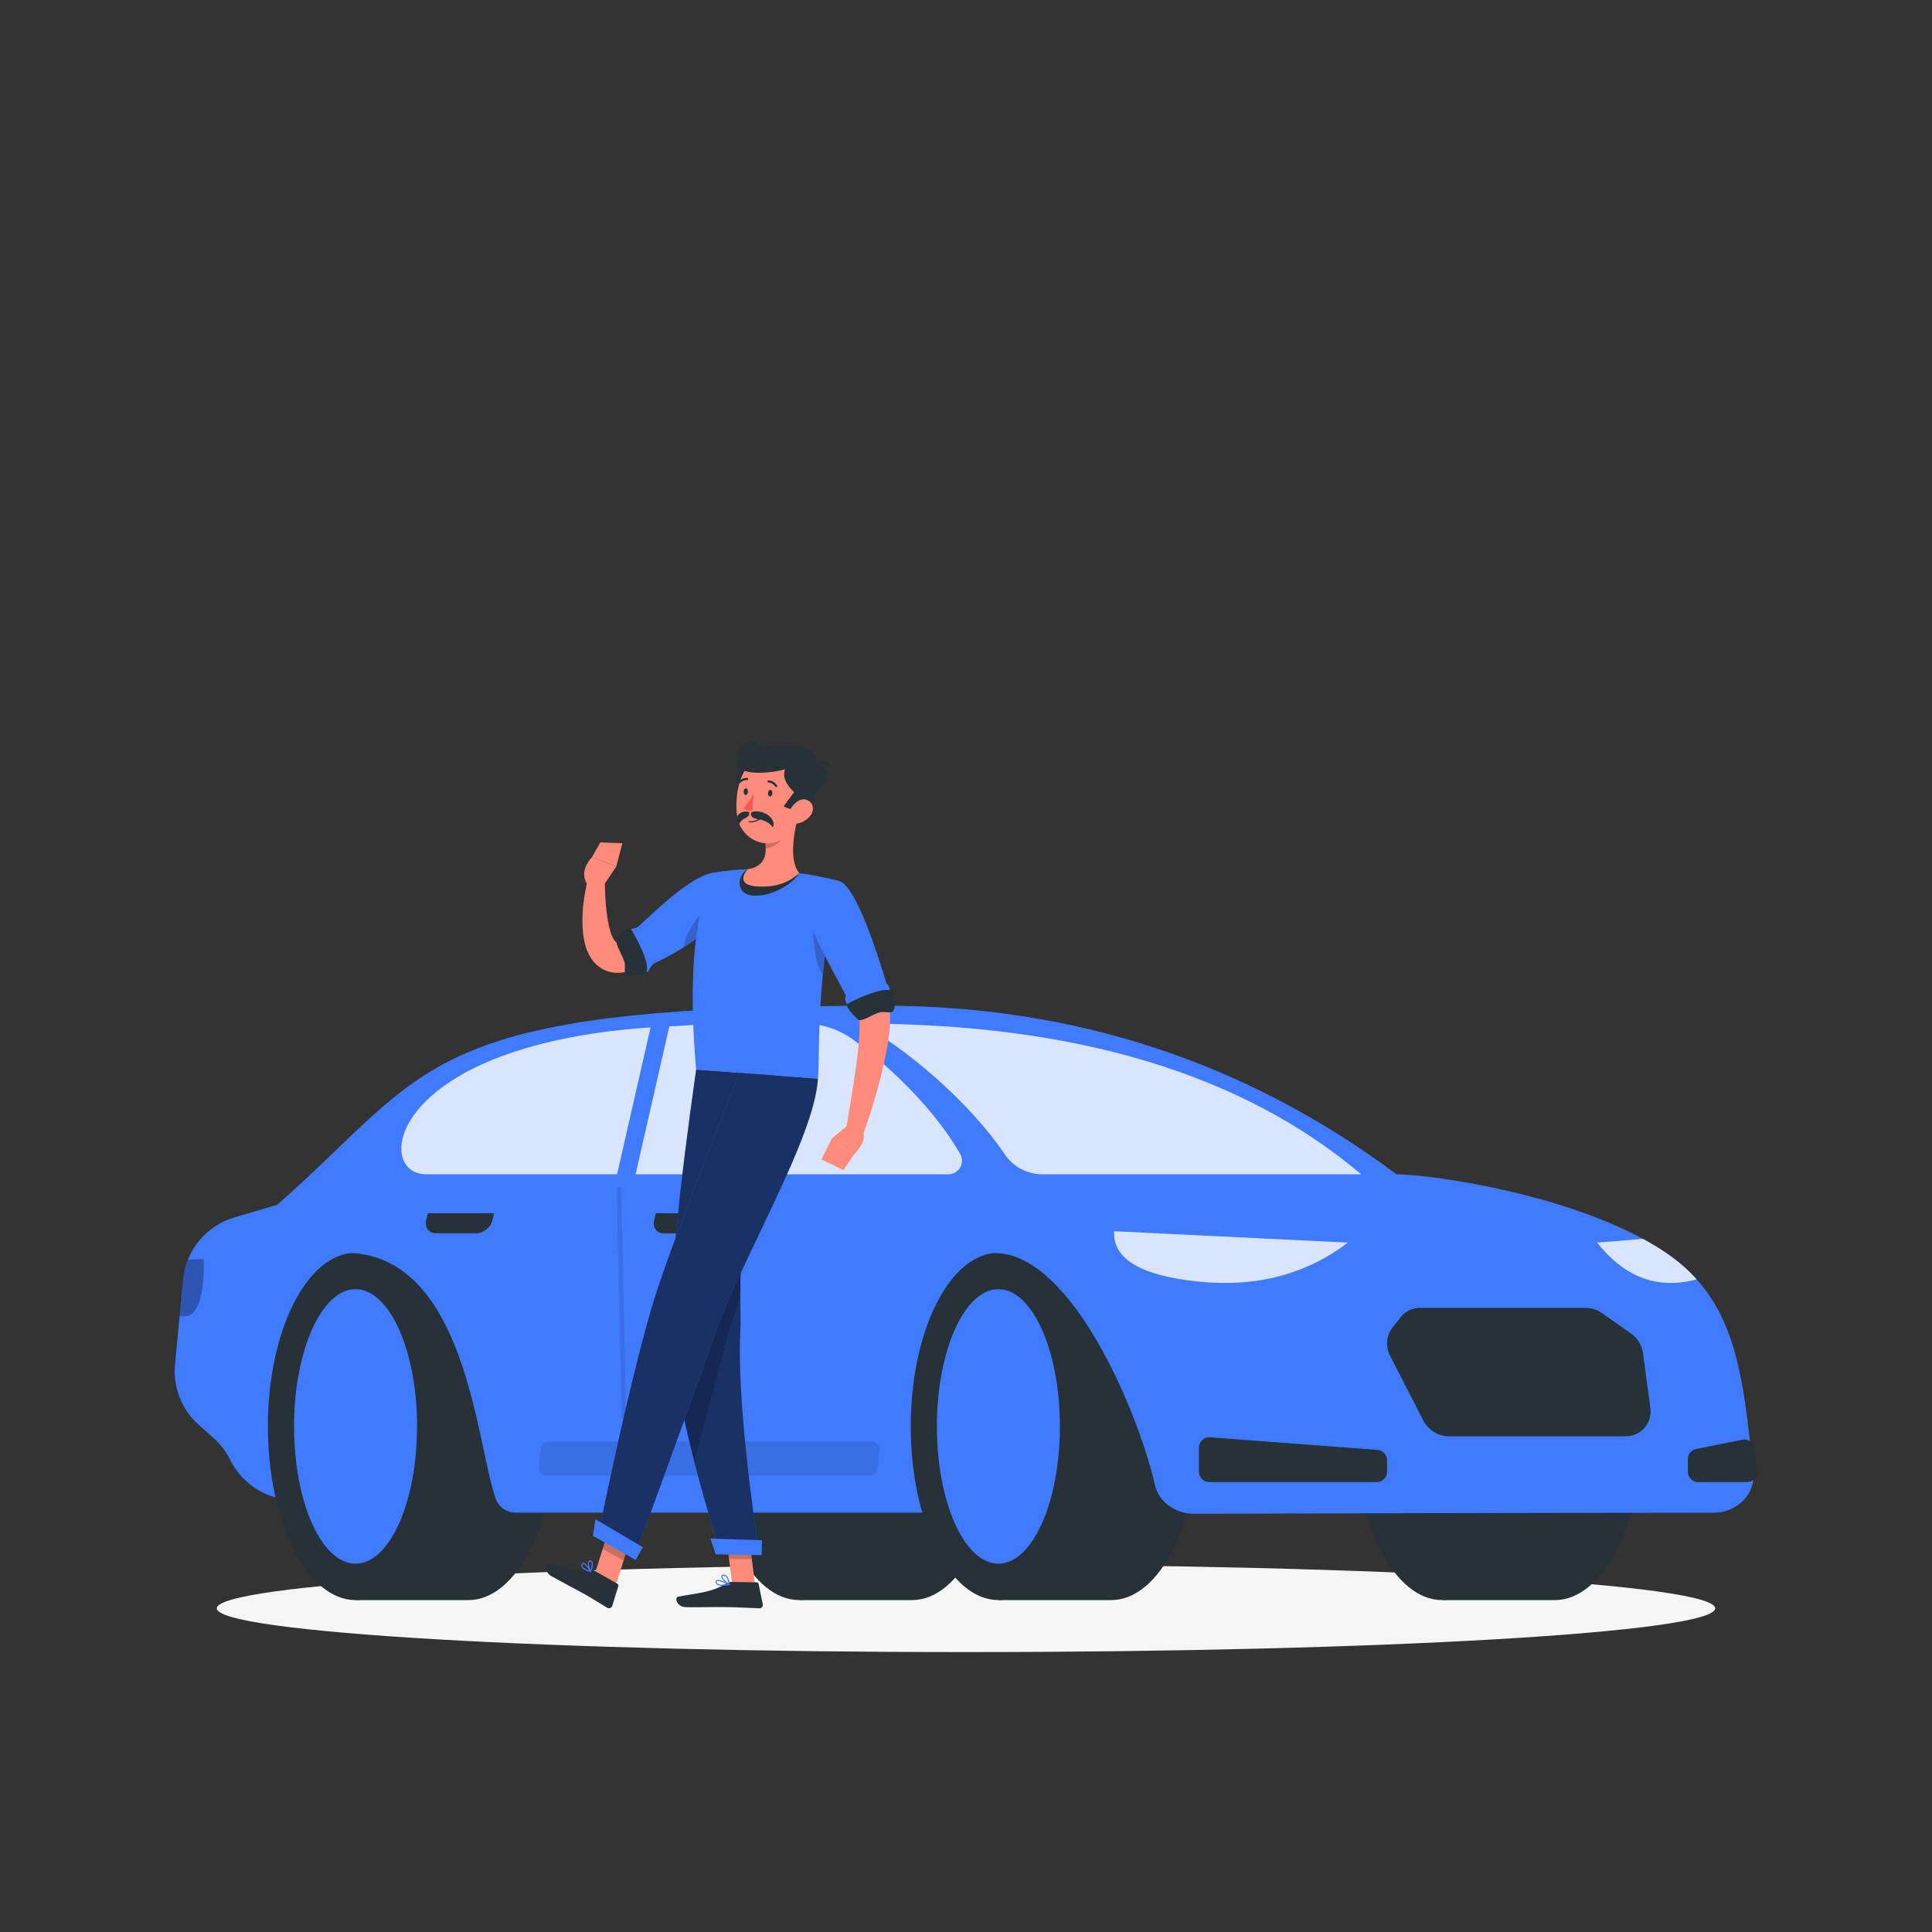 <svg version="1.2" baseProfile="tiny-ps" xmlns="http://www.w3.org/2000/svg" viewBox="0 0 1500 1500" width="1500" height="1500">
	<rect x="0" y="0" width="1500" height="1500" fill="#333333" stroke="none"/>
	<title>3129571-ai</title>
	<style>
		tspan { white-space:pre }
		.shp0 { fill: #f5f5f5 } 
		.shp1 { fill: #263238 } 
		.shp2 { fill: #407bff } 
		.shp3 { opacity: 0.8;fill: #ffffff } 
		.shp4 { opacity: 0.302;fill: #000000 } 
		.shp5 { opacity: 0.102;fill: #000000 } 
		.shp6 { fill: #ff8b7b } 
		.shp7 { opacity: 0.2;fill: #000000 } 
		.shp8 { opacity: 0.6;fill: #000000 } 
		.shp9 { fill: #ff5652 } 
	</style>
	<g id="Shadow">
		<path id="&lt;Path&gt; 32 " class="shp0" d="M1331.67 1248.71C1331.67 1267.48 1071.25 1282.68 750 1282.68C428.75 1282.68 168.33 1267.48 168.33 1248.71C168.33 1229.95 428.75 1214.74 750 1214.74C1071.25 1214.74 1331.67 1229.95 1331.67 1248.71Z" />
	</g>
	<g id="Car">
		<g id="&lt;Group&gt;">
			<g id="&lt;Group&gt;">
				<g id="&lt;Group&gt;">
					<path id="&lt;Path&gt;" class="shp1" d="M708.19 1242.3C745.77 1242.3 776.25 1181.94 776.25 1107.48C776.25 1033.02 745.77 972.66 708.19 972.66L620.87 972.66L620.87 1242.3L708.19 1242.3Z" />
					<path id="&lt;Path&gt;" class="shp1" d="M552.48 1107.48C552.48 1033.02 582.95 972.66 620.54 972.66C658.13 972.66 688.6 1033.02 688.6 1107.48C688.6 1181.94 658.13 1242.3 620.54 1242.3C582.95 1242.3 552.48 1181.94 552.48 1107.48Z" />
				</g>
				<g id="&lt;Group&gt;">
					<path id="&lt;Path&gt;" class="shp1" d="M1207.29 1242.3C1244.87 1242.3 1275.34 1181.94 1275.34 1107.48C1275.34 1033.02 1244.87 972.66 1207.29 972.66L1119.96 972.66L1119.96 1242.3L1207.29 1242.3Z" />
					<path id="&lt;Path&gt;" class="shp1" d="M1051.58 1107.48C1051.58 1033.02 1082.05 972.66 1119.64 972.66C1157.23 972.66 1187.7 1033.02 1187.7 1107.48C1187.7 1181.94 1157.23 1242.3 1119.64 1242.3C1082.05 1242.3 1051.58 1181.94 1051.58 1107.48Z" />
				</g>
				<path id="&lt;Path&gt;" class="shp2" d="M262.02 1174.4L215.41 1162.93C199.44 1159.01 186.03 1148.24 178.75 1133.5L178.71 1133.43C175.54 1127 171.15 1121.24 165.78 1116.47L154.33 1106.29C141.05 1094.47 134.19 1077.02 135.89 1059.32L142.2 993.39C144.37 970.75 160.07 951.7 181.87 945.25L215.19 935.39L335.42 926.83L262.02 1174.4Z" />
				<g id="&lt;Group&gt;">
					<path id="&lt;Path&gt;" class="shp1" d="M363.7 1242.3C401.28 1242.3 431.75 1181.94 431.75 1107.48C431.75 1033.02 401.28 972.66 363.7 972.66L276.38 972.66L276.38 1242.3L363.7 1242.3Z" />
					<path id="&lt;Path&gt;" class="shp1" d="M207.99 1107.48C207.99 1033.02 238.46 972.66 276.05 972.66C313.64 972.66 344.11 1033.02 344.11 1107.48C344.11 1181.94 313.64 1242.3 276.05 1242.3C238.46 1242.3 207.99 1181.94 207.99 1107.48Z" />
					<path id="&lt;Path&gt;" class="shp2" d="M228.3 1107.48C228.3 1048.62 249.68 1000.91 276.05 1000.91C302.42 1000.91 323.8 1048.62 323.8 1107.48C323.8 1166.34 302.42 1214.05 276.05 1214.05C249.68 1214.05 228.3 1166.34 228.3 1107.48Z" />
				</g>
				<path id="&lt;Path&gt;" class="shp2" d="M966.75 1174.4L1084.29 911.73C967.04 824.44 834.09 780.8 685.44 780.8C323.8 780.8 336.21 829.55 215.19 935.39L268.01 972.66C362 972.66 369.84 1121.65 384.86 1163.56C387.19 1170.05 393.33 1174.4 400.23 1174.4L966.75 1174.4Z" />
				<g id="&lt;Group&gt;">
					<path id="&lt;Path&gt;" class="shp1" d="M862.8 1242.3C900.38 1242.3 930.85 1181.94 930.85 1107.48C930.85 1033.02 900.38 972.66 862.8 972.66L775.47 972.66L775.47 1242.3L862.8 1242.3Z" />
					<path id="&lt;Path&gt;" class="shp1" d="M707.09 1107.48C707.09 1033.02 737.56 972.66 775.15 972.66C812.74 972.66 843.21 1033.02 843.21 1107.48C843.21 1181.94 812.74 1242.3 775.15 1242.3C737.56 1242.3 707.09 1181.94 707.09 1107.48Z" />
					<path id="&lt;Path&gt;" class="shp2" d="M727.4 1107.48C727.4 1048.62 748.78 1000.91 775.15 1000.91C801.52 1000.91 822.9 1048.62 822.9 1107.48C822.9 1166.34 801.52 1214.05 775.15 1214.05C748.78 1214.05 727.4 1166.34 727.4 1107.48Z" />
				</g>
				<path id="&lt;Path&gt;" class="shp2" d="M896.62 1152.72C885.79 1103.51 834.01 972.81 771.92 972.81L704.67 911.73C924.33 911.73 1050.87 911.73 1084.29 911.73C1110.58 911.73 1227.29 927.86 1293.44 972.66C1346.87 1008.85 1353.37 1063.76 1361.13 1144.02C1362.72 1160.4 1348.38 1174.48 1330.27 1174.49C1178.16 1174.56 994.07 1175.08 927.06 1175.28C912.27 1175.33 899.52 1165.89 896.62 1152.72Z" />
				<path id="&lt;Path&gt;" class="shp3" d="M1056.85 911.73L809.37 911.73C797.76 911.73 786.8 906.1 780.3 896.47C752.76 855.66 704.01 814.32 668.29 794.73C835.09 794.73 964.61 833.73 1056.85 911.73Z" />
				<path id="&lt;Path&gt;" class="shp3" d="M662.17 807.03C692.19 828.74 726.31 862.41 745.46 895.87C749.51 902.93 744.48 911.73 736.34 911.73L330.89 911.73C287.89 911.73 302.15 804.56 526.89 796.54C548.06 794.71 597.46 794.65 624.76 794.77C638.22 794.83 651.26 799.14 662.17 807.03Z" />
				<path id="&lt;Path&gt;" class="shp1" d="M939.52 1115.91L1069.49 1125.72C1073.69 1126.04 1076.94 1129.54 1076.94 1133.75L1076.94 1142.63C1076.94 1147.08 1073.34 1150.69 1068.89 1150.69L938.91 1150.69C934.46 1150.69 930.85 1147.08 930.85 1142.63L930.85 1123.95C930.85 1119.26 934.84 1115.56 939.52 1115.91Z" />
				<path id="&lt;Path&gt;" class="shp1" d="M1352.7 1117.8L1316.9 1124.99C1313.14 1125.74 1310.43 1129.05 1310.43 1132.89L1310.43 1142.64C1310.43 1147.09 1314.04 1150.69 1318.49 1150.69L1356.31 1150.69C1361.14 1150.69 1364.88 1146.47 1364.31 1141.68L1362.29 1124.75C1361.73 1120.08 1357.31 1116.88 1352.7 1117.8Z" />
				<path id="&lt;Path&gt;" class="shp3" d="M1046.48 964.75L864.99 955.93C863.76 977.36 885.55 990.39 930.38 995.01C975.21 999.63 1013.91 989.54 1046.48 964.75Z" />
				<path id="&lt;Path&gt;" class="shp4" d="M142.21 993.37C142.72 987.97 144 982.79 145.95 977.93L158.24 977.58C158.63 1009.03 152.88 1023.77 141.01 1021.8C140.5 1021.72 140.04 1021.61 139.53 1021.45L142.21 993.37Z" />
				<path id="&lt;Path&gt;" class="shp3" d="M1275.57 961.87C1281.83 965.25 1287.82 968.83 1293.42 972.64C1302.72 978.94 1310.57 985.79 1317.26 993.26C1314.89 993.96 1312.32 994.54 1309.56 995.01C1282.7 999.62 1259.51 989.54 1239.99 964.75L1275.57 961.87Z" />
				<path id="&lt;Path&gt;" class="shp1" d="M1102.7 1015.44L1231.15 1015.44C1235.57 1015.44 1239.97 1016.85 1243.71 1019.47L1266.16 1035.21C1271.33 1038.83 1274.78 1044.44 1275.6 1050.54L1281.33 1093.05C1282.93 1105.01 1274.15 1115.14 1262.17 1115.14L1124.81 1115.14C1116.62 1115.14 1108.87 1110.31 1105.03 1102.83L1079.36 1052.81C1075.63 1045.54 1076.26 1037.07 1080.98 1031L1087.4 1022.76C1091.02 1018.12 1096.61 1015.44 1102.7 1015.44Z" />
				<path id="&lt;Path&gt;" class="shp5" d="M425.69 1119.15L676.85 1119.15C680.36 1119.15 683.11 1122.16 682.8 1125.65L681.5 1140.27C681.23 1143.36 678.65 1145.72 675.55 1145.72L424.39 1145.72C420.88 1145.72 418.13 1142.71 418.44 1139.22L419.74 1124.59C420.01 1121.51 422.59 1119.15 425.69 1119.15Z" />
				<path id="&lt;Path&gt;" class="shp2" d="M505.76 794.73L520.81 791.81L490.04 926.83L475.65 926.83L505.76 794.73Z" />
				<path id="&lt;Path&gt;" class="shp1" d="M560.63 941.97L509.2 941.97L507.87 947.37C506.49 952.98 509.92 957.52 515.53 957.52L546.64 957.52C552.25 957.52 557.91 952.98 559.3 947.37L560.63 941.97Z" />
				<path id="&lt;Path&gt;" class="shp1" d="M383.67 941.97L332.25 941.97L330.92 947.37C329.54 952.98 332.96 957.52 338.57 957.52L369.69 957.52C375.29 957.52 380.96 952.98 382.34 947.37L383.67 941.97Z" />
			</g>
			<path id="&lt;Path&gt;" class="shp5" d="M484.39 1101.69C483.46 1101.69 482.7 1100.95 482.68 1100.01L478.9 923.24C478.88 922.3 479.63 921.51 480.58 921.49C480.59 921.49 480.61 921.49 480.62 921.49C481.55 921.49 482.31 922.23 482.33 923.17L486.11 1099.94C486.13 1100.88 485.38 1101.67 484.43 1101.69C484.42 1101.69 484.41 1101.69 484.39 1101.69Z" />
		</g>
	</g>
	<g id="Character">
		<g id="&lt;Group&gt;">
			<path id="&lt;Path&gt;" class="shp6" d="M586.21 1230.55L568.48 1230.27L563.37 1189.17L581.1 1189.44L586.21 1230.55Z" />
			<path id="&lt;Path&gt;" class="shp6" d="M478.28 1230.13L462.09 1221.1L474.19 1182.95L490.39 1191.99L478.28 1230.13Z" />
			<path id="&lt;Path&gt;" class="shp1" d="M460.55 1218.97L479.34 1229.63C479.97 1229.98 480.26 1230.73 480.05 1231.42L475.33 1246.85C474.84 1248.45 472.96 1249.16 471.52 1248.31C465.53 1244.78 461.32 1241.92 453.7 1237.6C449.02 1234.94 434.62 1227.42 428.15 1223.75C421.82 1220.16 424.46 1213.2 427.44 1214.13C440.79 1218.26 451.77 1219.76 457.51 1218.5C458.54 1218.27 459.63 1218.44 460.55 1218.97Z" />
			<path id="&lt;Path&gt;" class="shp1" d="M568.12 1228.22L587.47 1228.52C588.19 1228.53 588.81 1229.05 588.96 1229.76L592.21 1245.56C592.55 1247.2 591.29 1248.72 589.61 1248.67C582.64 1248.44 572.56 1247.87 563.79 1247.74C553.53 1247.58 544.66 1248 532.63 1247.81C525.36 1247.69 523.46 1240.31 526.51 1239.69C540.42 1236.88 551.74 1236.73 563.83 1229.53C565.15 1228.75 566.59 1228.19 568.12 1228.22Z" />
			<path id="&lt;Path&gt;" class="shp6" d="M559.73 710.8C549.46 719.21 539.11 726.81 528.07 734.08C522.53 737.65 516.93 741.19 510.95 744.41C504.93 747.64 498.88 750.8 491.38 753.21C489.48 753.8 487.45 754.35 485.18 754.77C484.04 754.98 482.72 755.13 481.47 755.25C480.09 755.34 478.66 755.33 477.17 755.2C474.19 754.94 471 754.07 468.17 752.57C465.33 751.08 462.95 749.04 461.16 746.95C457.55 742.69 455.83 738.41 454.62 734.5C453.48 730.55 452.9 726.82 452.54 723.2C451.4 708.75 453.26 695.8 456.41 682.63L469.58 684.45C469.78 696.51 470.49 709.23 473.01 719.99C473.64 722.65 474.45 725.16 475.39 727.21C476.29 729.27 477.42 730.84 478.12 731.3C478.46 731.55 478.63 731.52 478.65 731.42C478.67 731.33 478.61 731.27 478.81 731.22C478.99 731.18 481.06 730.74 483.24 729.82C487.74 727.97 492.96 725.09 497.96 721.98C503 718.84 508.09 715.47 513.09 711.94C523.1 704.91 533.21 697.35 542.84 689.91L559.73 710.8Z" />
			<g id="&lt;Group&gt;">
				<path id="&lt;Path&gt;" class="shp2" d="M565.15 702.64C557.07 720.83 525.97 739.68 508.72 747.57C503.62 749.9 504.26 756.75 501.25 753.78C492.39 737.52 487.96 727.73 487.96 724.4C487.96 719.4 492.35 722.39 495.97 719.05C508.92 707.12 536.04 680.68 552.92 677.77C575.09 673.93 572.7 685.65 565.15 702.64Z" />
			</g>
			<path id="&lt;Path&gt;" class="shp1" d="M489.81 721.23C488.1 718.71 481.01 725.32 478.76 728.06C476.51 730.79 482.7 740.84 484.57 746.12C486.45 751.4 482.77 756.89 488.47 757.71C491.5 758.14 500.02 757.03 501.67 754.84C505.53 749.7 493.91 727.28 489.81 721.23Z" />
			<path id="&lt;Path&gt;" class="shp7" d="M530.52 735.64C545.03 726.49 559.92 714.43 565.16 702.64C565.51 701.83 565.88 701.06 566.19 700.28L566.5 697.3C546.77 700.65 533.4 720.57 530.52 735.64Z" />
			<path id="&lt;Path&gt;" class="shp6" d="M466.97 689.84L478.42 672.89L459.74 665.28C452.7 673.24 451.67 680.73 456.65 687.75L466.97 689.84Z" />
			<path id="&lt;Path&gt;" class="shp6" d="M483.22 654.63L466.05 654.06L459.74 665.28L478.42 672.89L483.22 654.63Z" />
			<path id="&lt;Path&gt;" class="shp7" d="M563.38 1189.18L566.01 1210.36L583.74 1210.64L581.11 1189.46L563.38 1189.18Z" />
			<path id="&lt;Path&gt;" class="shp7" d="M490.39 1192L474.18 1182.96L467.95 1202.63L484.16 1211.67L490.39 1192Z" />
			<g id="&lt;Group&gt;">
				<path id="&lt;Path&gt;" class="shp2" d="M651.98 684.25C632.89 751.56 636.74 823 635.02 837.46C621.16 836.45 568.96 832.56 540.5 830.43C534.46 762.93 538.6 712.04 552.92 677.77C556.97 676.98 561.75 676.3 567.26 675.74C569.85 675.47 572.64 675.24 575.56 675.09C577.16 674.99 578.8 674.94 580.45 674.9C591.15 674.73 608.61 676.43 620.64 677.9C623.16 678.21 625.72 678.59 628.2 679C630.5 679.39 632.76 679.81 634.89 680.23C641.32 681.51 647.01 682.85 651.98 684.25Z" />
			</g>
			<path id="&lt;Path&gt;" class="shp1" d="M580.45 674.91C572.48 679.16 570.18 694.76 585.57 695.36C600.96 695.96 616.24 685.14 620.63 677.89L580.45 674.91Z" />
			<path id="&lt;Path&gt;" class="shp7" d="M631.81 713.13C630.11 719.64 632.06 749.35 638.85 756.68C639.78 747.17 641.02 737.23 642.65 727.08L631.81 713.13Z" />
			<path id="&lt;Path&gt;" class="shp6" d="M620.02 632.36C616.52 645.1 612.23 668.59 620.63 677.89C613.08 684.35 604.41 688.9 589.02 688.3C573.63 687.69 575.99 680.18 580.45 674.91C595.13 672.54 595.55 661.81 593.79 651.58L620.02 632.36Z" />
			<path id="&lt;Path&gt;" class="shp7" d="M609.32 640.2L593.8 651.57C594.22 653.99 594.51 656.44 594.51 658.79C600.07 658.41 608.09 652.93 609.1 647.2C609.61 644.35 609.69 641.58 609.32 640.2Z" />
			<path id="&lt;Path&gt;" class="shp1" d="M580 627.48C572.76 617.31 570.2 608.24 572.31 600.27C576.39 584.97 601 603.73 580 627.48Z" />
			<path id="&lt;Path&gt;" class="shp6" d="M623 613.02C620.62 630.44 620.12 640.76 610.61 649.09C596.31 661.61 575.3 651.99 572.42 634.21C569.83 618.2 574.15 592.39 591.81 586.7C609.2 581.1 625.38 595.6 623 613.02Z" />
			<path id="&lt;Path&gt;" class="shp1" d="M581.75 631.44C581.75 634.11 579.31 634.73 577.33 635.94C576.01 636.74 574.87 637.95 573.92 639.58C572.23 639.01 571.73 637.22 572.42 634.21C573.45 629.68 581.75 628.94 581.75 631.44Z" />
			<path id="&lt;Path&gt;" class="shp1" d="M582.99 631.54C582.99 636.12 588.06 635.48 591.93 636.76C595.63 637.99 598.31 639.84 599.96 642.32C601.16 640.21 600.79 637.87 598.86 635.31C594 628.85 582.99 629.04 582.99 631.54Z" />
			<path id="&lt;Path&gt;" class="shp1" d="M609.55 597.27C598.63 600.5 567.99 603.89 571.73 588.22C576.95 566.33 590.76 577.75 592.88 580.86C601.67 574.5 640.48 580.06 632.74 592.62C641.15 593.91 646.06 603.08 639.98 607.61C633.91 612.13 626.59 630.63 622.54 630.1C617.31 629.41 612.57 628.07 608.32 626.09L616.5 615.06C609.76 608.63 607.44 602.7 609.55 597.27Z" />
			<path id="&lt;Path&gt;" class="shp1" d="M628.66 594.6C634.52 593.14 640.26 592.47 645.13 596.97C644.77 589.4 634.42 588.35 628.66 594.6Z" />
			<path id="&lt;Path&gt;" class="shp6" d="M629.47 632.9C626.69 636.74 622.39 638.94 618.54 639.49C612.73 640.32 610.59 634.95 612.84 629.87C614.86 625.3 620.32 619.36 625.84 620.86C631.27 622.33 632.65 628.51 629.47 632.9Z" />
			<g id="&lt;Group&gt;">
				<path id="&lt;Path&gt;" class="shp2" d="M559.42 1206.17L589.42 1206.62C577.86 1127.62 572.99 1069.73 574.79 1032.97C575.61 1016.19 572.93 992.72 577.36 967.58C582.95 935.89 585.65 923.25 592.88 883.21C596.33 864.17 599.58 848.12 602.63 835.06L540.5 830.44C526.97 925.66 520.41 991.29 520.81 1027.35C521.23 1064.83 534.1 1124.44 559.42 1206.17Z" />
				<path id="&lt;Path&gt;" class="shp8" d="M559.42 1206.17L589.42 1206.62C577.86 1127.62 572.99 1069.73 574.79 1032.97C575.61 1016.19 572.93 992.72 577.36 967.58C582.95 935.89 585.65 923.25 592.88 883.21C596.33 864.17 599.58 848.12 602.63 835.06L540.5 830.44C526.97 925.66 520.41 991.29 520.81 1027.35C521.23 1064.83 534.1 1124.44 559.42 1206.17Z" />
			</g>
			<path id="&lt;Path&gt;" class="shp7" d="M577.35 967.58C574.86 981.67 574.61 995.22 574.75 1007.36C569.58 1021.95 565.08 1035.77 561.94 1048.07C556.45 1069.59 547.75 1102.22 539.27 1133.59C530.07 1096.85 521.1 1054.4 520.82 1027.34L577.35 967.58Z" />
			<g id="&lt;Group&gt;">
				<path id="&lt;Path&gt;" class="shp2" d="M574.02 832.93C544.26 908.13 523.74 962.09 512.46 994.81C500.11 1030.64 483.96 1096.92 464.01 1193.66L492.24 1209.67C521.56 1129.93 542.29 1072.6 554.44 1037.7C575.18 978.06 632.34 883.82 635.01 837.47C594.35 834.45 574.02 832.93 574.02 832.93Z" />
				<path id="&lt;Path&gt;" class="shp8" d="M574.02 832.93C544.26 908.13 523.74 962.09 512.46 994.81C500.11 1030.64 483.96 1096.92 464.01 1193.66L492.24 1209.67C521.56 1129.93 542.29 1072.6 554.44 1037.7C575.18 978.06 632.34 883.82 635.01 837.47C594.35 834.45 574.02 832.93 574.02 832.93Z" />
			</g>
			<path id="&lt;Path&gt;" class="shp2" d="M460.28 1192.36L493.52 1211.21L499.16 1201.28L462.37 1179.56L460.28 1192.36Z" />
			<path id="&lt;Path&gt;" class="shp2" d="M555.64 1206.81L591.39 1207.37L591.57 1195.82L551.62 1194.58L555.64 1206.81Z" />
			<path id="&lt;Path&gt;" class="shp1" d="M599.67 615.94C599.56 617.36 598.72 618.46 597.79 618.39C596.86 618.32 596.19 617.11 596.3 615.69C596.4 614.26 597.24 613.16 598.18 613.23C599.11 613.3 599.78 614.51 599.67 615.94Z" />
			<path id="&lt;Path&gt;" class="shp1" d="M580.72 614.74C580.61 616.16 579.77 617.26 578.84 617.19C577.91 617.12 577.24 615.91 577.34 614.49C577.45 613.06 578.29 611.96 579.22 612.03C580.15 612.1 580.82 613.31 580.72 614.74Z" />
			<path id="&lt;Path&gt;" class="shp9" d="M585.05 615.83C582.48 621.15 579.91 625.04 577.33 627.51C578.9 629.2 581.13 629.8 584.04 629.3L585.05 615.83Z" />
			<path id="&lt;Path&gt;" class="shp1" d="M583.44 638.48C588.92 638.16 591.71 634.58 591.84 634.41C591.98 634.23 591.95 633.96 591.76 633.82C591.58 633.68 591.31 633.72 591.17 633.9C591.14 633.94 587.88 638.09 581.64 637.63C581.41 637.61 581.21 637.79 581.19 638.02C581.17 638.25 581.35 638.45 581.58 638.47C582.23 638.52 582.85 638.52 583.44 638.48Z" />
			<path id="&lt;Path&gt;" class="shp1" d="M602.66 611.1C602.8 611.1 602.94 611.05 603.06 610.97C603.45 610.72 603.57 610.2 603.31 609.81C600.8 605.91 596.92 605.85 596.76 605.85C596.29 605.85 595.92 606.22 595.91 606.68C595.91 607.15 596.28 607.52 596.75 607.53C596.87 607.53 599.89 607.61 601.9 610.72C602.07 610.98 602.37 611.12 602.66 611.1Z" />
			<path id="&lt;Path&gt;" class="shp1" d="M573.7 608.39C573.96 608.42 574.25 608.32 574.44 608.1C576.86 605.3 579.86 605.65 579.99 605.66C580.45 605.72 580.87 605.4 580.93 604.94C580.99 604.48 580.67 604.06 580.21 604C580.05 603.98 576.21 603.49 573.17 607C572.86 607.35 572.9 607.88 573.25 608.19C573.38 608.3 573.54 608.37 573.7 608.39Z" />
			<g id="&lt;Group&gt;">
				<path id="&lt;Compound Path&gt;" fill-rule="evenodd" class="shp2" d="M451.4 1216.3C451.11 1215.52 451.23 1214.73 451.74 1213.94C452.12 1213.36 452.61 1213.25 452.95 1213.27C455.15 1213.36 458.39 1219.23 458.75 1219.9C458.83 1220.05 458.82 1220.23 458.71 1220.36C458.61 1220.49 458.43 1220.55 458.27 1220.5C457.05 1220.15 455.35 1219.58 453.92 1218.77C452.75 1218.1 451.77 1217.28 451.4 1216.3ZM452.92 1214.1C452.79 1214.1 452.62 1214.13 452.44 1214.4C452.08 1214.96 451.99 1215.49 452.19 1216.01C452.63 1217.19 454.59 1218.43 457.5 1219.39C456.14 1217.07 454.06 1214.15 452.92 1214.1Z" />
				<path id="&lt;Compound Path&gt;" fill-rule="evenodd" class="shp2" d="M458.03 1220.32C456.93 1218.55 455.76 1213.43 457.06 1211.89C457.29 1211.61 457.83 1211.21 458.76 1211.59C458.76 1211.59 458.76 1211.59 458.76 1211.59C459.37 1211.84 459.8 1212.3 460.05 1212.95C461.01 1215.42 458.86 1220.08 458.77 1220.28C458.7 1220.42 458.56 1220.51 458.41 1220.52C458.33 1220.52 458.25 1220.5 458.18 1220.46C458.12 1220.43 458.07 1220.38 458.03 1220.32ZM458.44 1212.37C457.93 1212.16 457.77 1212.35 457.7 1212.43C456.93 1213.34 457.45 1217.01 458.35 1219.11C458.91 1217.71 459.88 1214.84 459.27 1213.25C459.13 1212.88 458.91 1212.62 458.61 1212.45C458.56 1212.42 458.5 1212.39 458.44 1212.37Z" />
				<path id="&lt;Compound Path&gt;" fill-rule="evenodd" class="shp2" d="M566.29 1230.65C563.42 1231.18 558.33 1231.8 556.42 1230.05C555.84 1229.52 555.59 1228.83 555.66 1227.99L555.66 1227.99C555.71 1227.49 555.95 1227.11 556.37 1226.89C558.54 1225.72 565.61 1229.44 566.41 1229.87C566.57 1229.96 566.65 1230.13 566.62 1230.31C566.6 1230.46 566.49 1230.59 566.34 1230.64C566.32 1230.65 566.3 1230.65 566.29 1230.65ZM556.77 1227.63C556.6 1227.72 556.52 1227.85 556.5 1228.07C556.45 1228.64 556.61 1229.08 556.98 1229.43C558.06 1230.41 560.97 1230.62 564.89 1230.04C562.11 1228.65 558.27 1227.12 556.92 1227.56C556.87 1227.58 556.82 1227.6 556.77 1227.63Z" />
				<path id="&lt;Compound Path&gt;" fill-rule="evenodd" class="shp2" d="M566.03 1230.62C563.91 1229.63 559.73 1225.73 560.09 1223.73C560.17 1223.26 560.51 1222.68 561.67 1222.58C562.53 1222.51 563.31 1222.76 563.98 1223.34C566.21 1225.23 566.61 1230.01 566.63 1230.21C566.64 1230.36 566.57 1230.5 566.45 1230.59C566.42 1230.61 566.38 1230.63 566.34 1230.64C566.24 1230.67 566.13 1230.67 566.03 1230.62ZM560.91 1223.88C560.7 1225.08 563.53 1228.13 565.69 1229.48C565.49 1228.08 564.9 1225.22 563.44 1223.98C562.93 1223.55 562.38 1223.37 561.74 1223.42C561.56 1223.44 561.42 1223.46 561.31 1223.5C560.96 1223.62 560.93 1223.81 560.91 1223.88ZM561.7 1223L561.69 1223.01L561.7 1223Z" />
			</g>
			<g id="&lt;Group&gt;">
				<path id="&lt;Path&gt;" class="shp6" d="M656.36 694.95C660.27 702.21 663.64 709.37 667.1 716.67C670.45 723.99 673.61 731.4 676.67 738.89C679.73 746.4 682.51 754.07 685.05 761.93L686.88 767.88L688.51 773.99C689.05 776.03 689.47 778.19 689.95 780.28L690.3 781.9L690.64 784.04C690.9 785.53 690.9 786.68 691.03 788.01C691.28 793 690.91 797.32 690.45 801.6C689.98 805.85 689.36 809.97 688.65 814.02C687.17 822.12 685.39 830 683.38 837.8C679.4 853.4 674.61 868.56 669.1 883.65L656.27 880.12C658.96 864.74 661.54 849.19 663.82 833.86C664.92 826.19 665.93 818.54 666.62 811C666.99 807.24 667.25 803.52 667.37 799.9C667.49 796.31 667.46 792.72 667.12 789.84C667 789.21 666.96 788.38 666.81 787.93L666.64 787.17L666.27 785.91C665.74 784.19 665.3 782.5 664.71 780.76L662.94 775.54L661 770.27C658.32 763.24 655.32 756.21 652.29 749.16C649.2 742.12 645.91 735.13 642.58 728.15C639.35 721.16 635.83 714.12 632.53 707.35L656.36 694.95Z" />
				<g id="&lt;Group&gt;">
					<path id="&lt;Path&gt;" class="shp2" d="M651.97 684.26C664.67 688.23 681.51 740.96 688.16 763.41C690.99 765.95 691.7 769.54 690.27 774.18L664.37 785.61C658.28 782.72 654.67 776.33 656.91 773.25C643.36 747.65 632.69 728.53 627.57 713.26C619.99 690.64 632.39 678.12 651.97 684.26Z" />
				</g>
				<path id="&lt;Path&gt;" class="shp1" d="M658.06 779.34C655.44 780.9 663.45 789.11 666.05 791.52C668.64 793.93 677.21 787.64 682.59 786.08C687.97 784.53 693.23 788.54 694.39 782.9C695.01 779.9 694.42 771.33 692.32 769.54C687.43 765.38 664.34 775.62 658.06 779.34Z" />
				<path id="&lt;Path&gt;" class="shp6" d="M659.56 872.55L645.72 884.06L662.94 896.49C670.49 888.51 672.57 882.13 669.18 877.35L659.56 872.55Z" />
				<path id="&lt;Path&gt;" class="shp6" d="M637.83 900.16L654.86 908.46L662.94 896.49L645.72 884.06L637.83 900.16Z" />
			</g>
		</g>
	</g>
</svg>